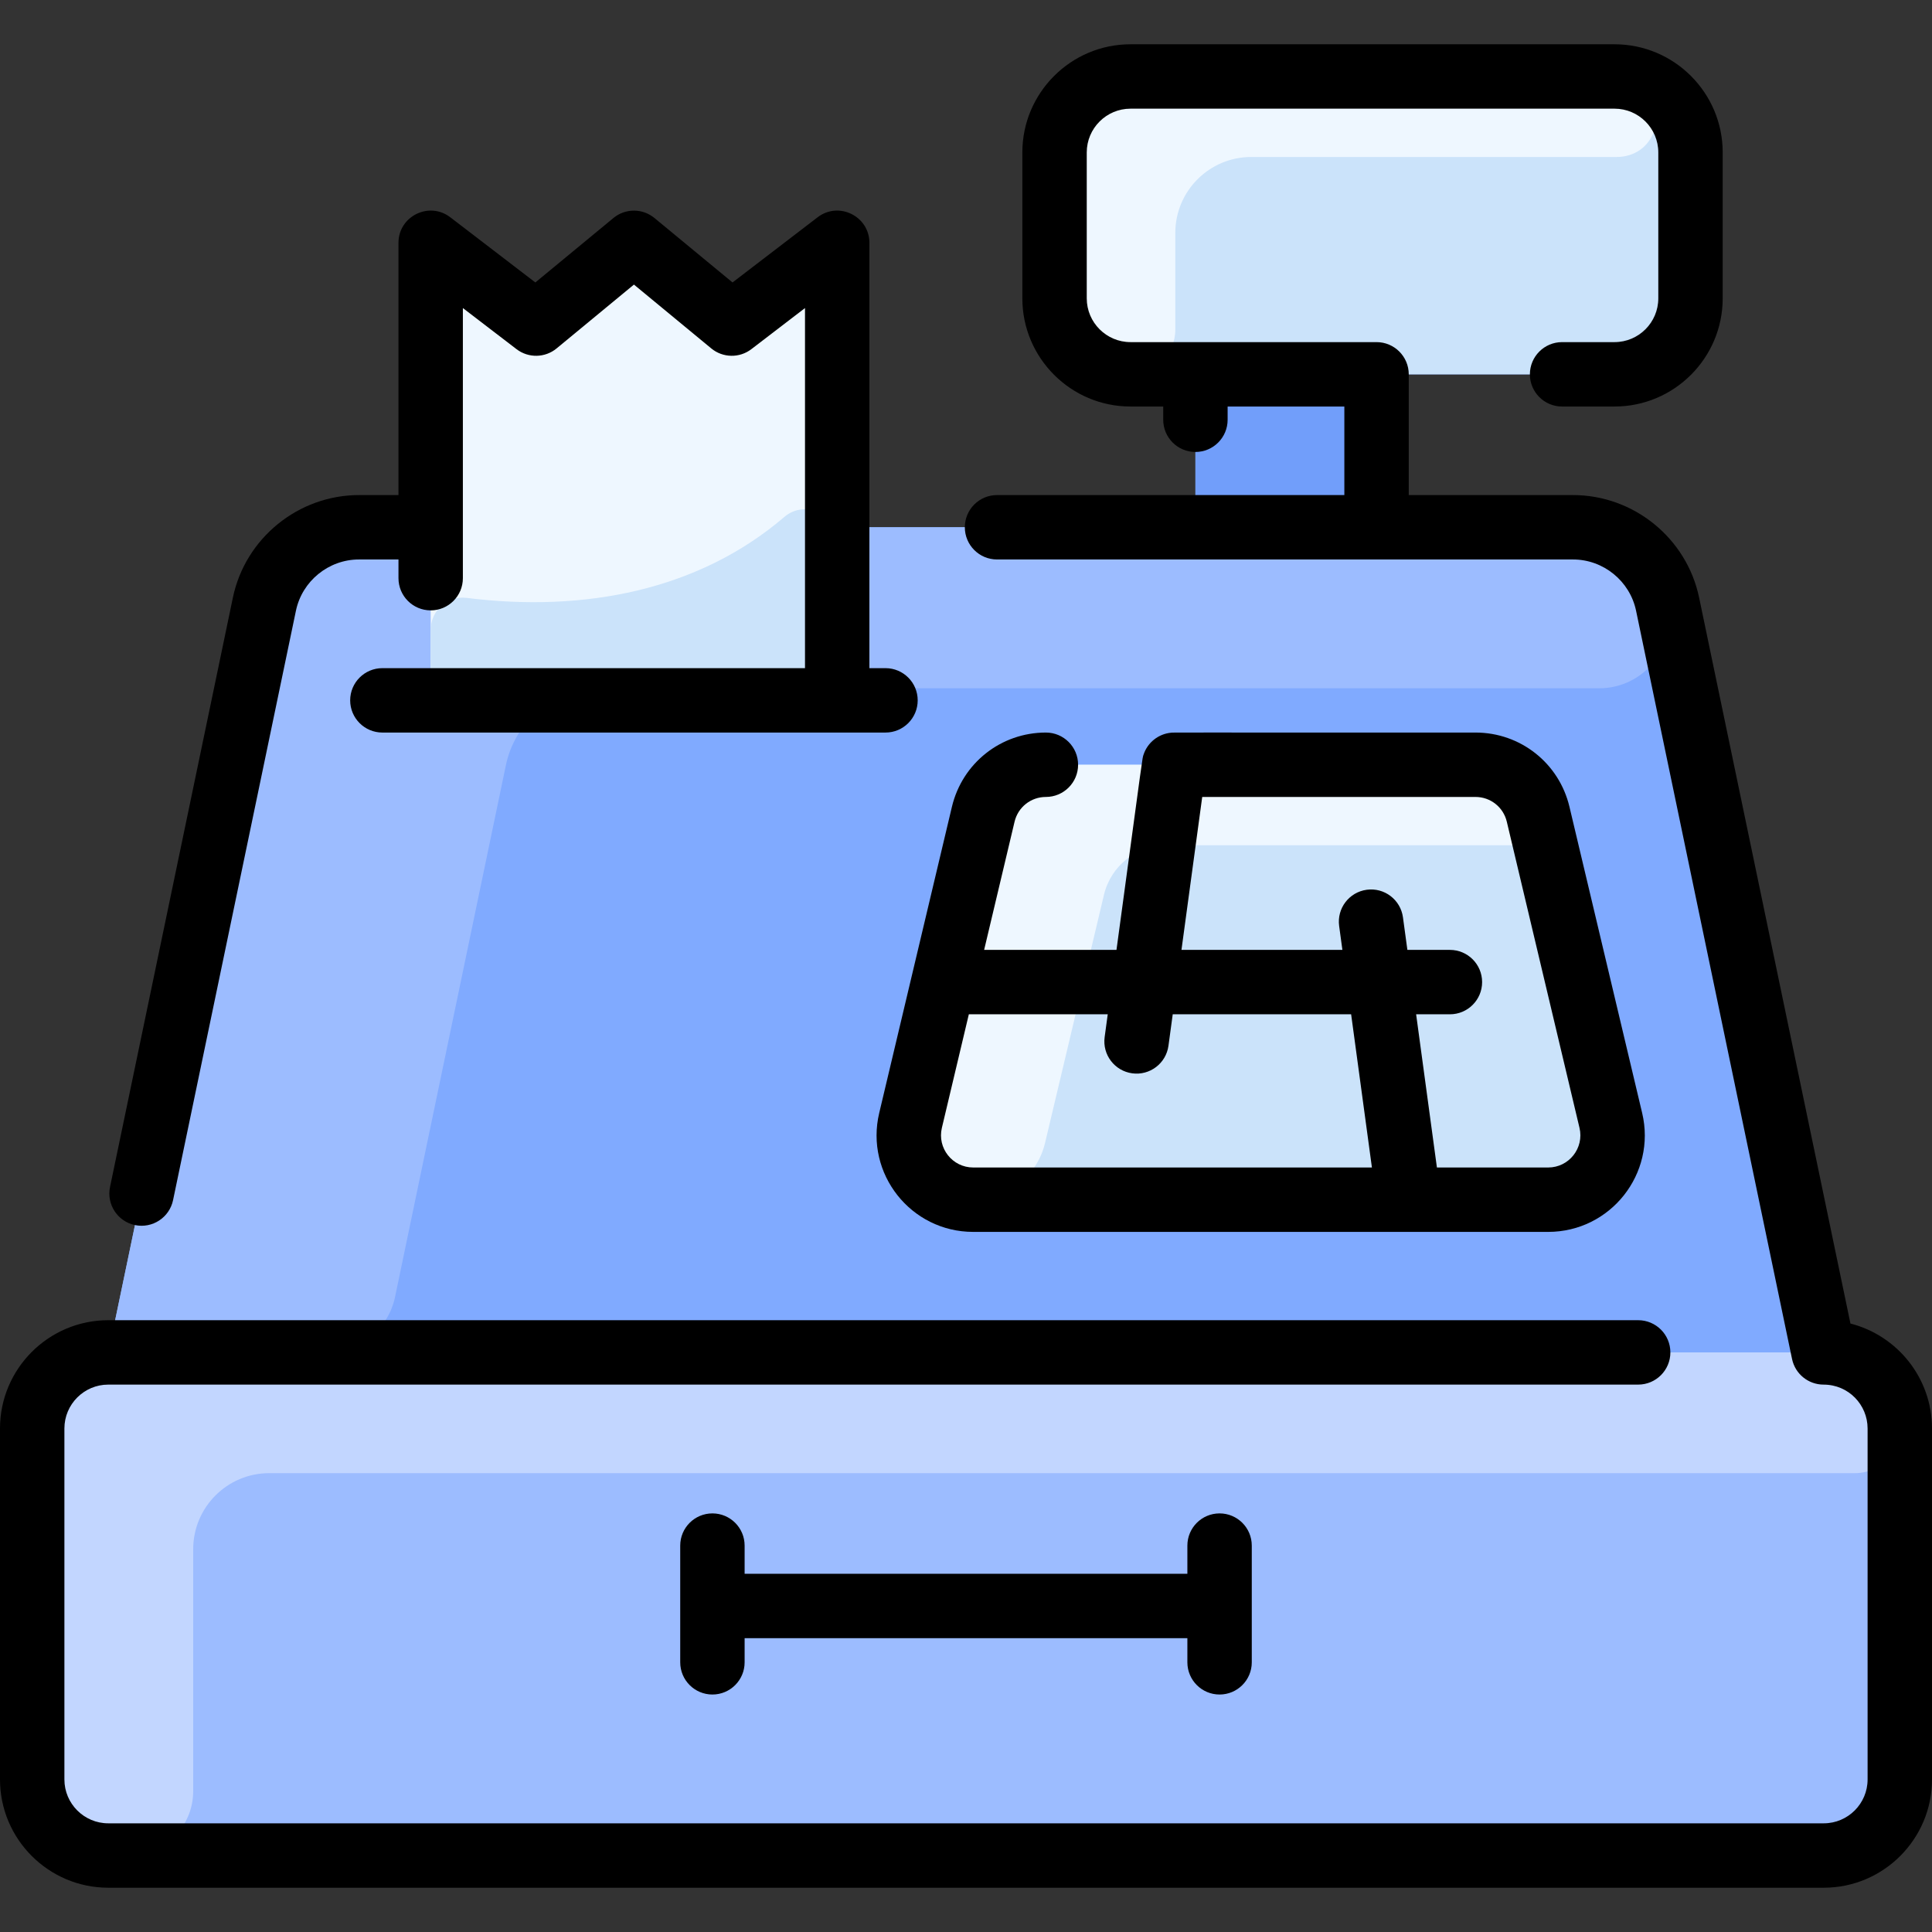 <svg id="Layer_1" enable-background="new 0 0 480 480" height="512" viewBox="0 0 480 480" width="512" xmlns="http://www.w3.org/2000/svg"><rect x="0" y="0" width="480" height="480" fill="#333333" stroke="none"/><path d="m453.1 336c-.1 0 1.371 6.767-38.79-185.9-2.32-11.13-12.13-19.1-23.5-19.1h-48.81v-38h59.12c10.43 0 18.88-8.45 18.88-18.88v-36.24c0-10.43-8.45-18.88-18.88-18.88h-120.24c-10.43 0-18.88 8.45-18.88 18.88v36.24c0 10.43 8.45 18.88 18.88 18.88h16.12v38h-207.81c-11.37 0-21.181 7.974-23.501 19.104l-38.749 185.896c-10.566 0-18.94 8.53-18.94 18.9v87.2c0 10.44 8.46 18.9 18.9 18.9h426.2c10.44 0 18.9-8.46 18.9-18.9v-87.2c0-10.44-8.46-18.9-18.9-18.9z" fill="#80aaff"/><path d="m414.31 150.1c2.248 10.779-5.979 20.9-16.99 20.9h-248.13c-11.37 0-21.18 7.97-23.5 19.1l-27.531 132.086c-1.677 8.047-8.77 13.814-16.99 13.814h-54.229l38.749-185.896c2.32-11.131 12.131-19.104 23.501-19.104h301.62c11.37 0 21.179 7.97 23.5 19.1z" fill="#9cbcff"/><path d="m472 354.9v87.2c0 10.44-8.46 18.9-18.9 18.9h-426.2c-10.44 0-18.9-8.46-18.9-18.9v-87.2c0-10.44 8.46-18.9 18.9-18.9h426.2c10.44 0 18.9 8.46 18.9 18.9z" fill="#9cbcff"/><path d="m472 354.9c0 6.13-4.97 11.1-11.1 11.1h-394c-10.438 0-18.9 8.462-18.9 18.9v60.1c0 8.837-7.163 16-16 16h-5.1c-10.438 0-18.9-8.462-18.9-18.9v-87.2c0-10.438 8.462-18.9 18.9-18.9h426.2c10.438 0 18.9 8.462 18.9 18.9z" fill="#c2d6ff"/><path d="m297 93h45v38h-45z" fill="#719efa"/><path d="m420 37.88v36.24c0 10.43-8.45 18.88-18.88 18.88h-120.24c-10.43 0-18.88-8.45-18.88-18.88v-36.24c0-10.43 8.45-18.88 18.88-18.88h120.24c10.43 0 18.88 8.45 18.88 18.88z" fill="#cbe3fa"/><path d="m401.602 39h-90.722c-10.427 0-18.88 8.453-18.88 18.88v24c0 6.141-4.979 11.12-11.12 11.12-10.427 0-18.88-8.453-18.88-18.88v-36.24c0-10.427 8.453-18.88 18.88-18.88h120.24c14.461 0 13.391 20 .482 20z" fill="#eef7ff"/><path d="m384.64 298.06h-142.85c-10.33 0-17.95-9.64-15.57-19.7l18.06-76.06c1.72-7.21 8.16-12.3 15.57-12.3h106.73c7.41 0 13.85 5.09 15.56 12.3l18.06 76.06c2.39 10.06-5.23 19.7-15.56 19.7z" fill="#cbe3fa"/><path d="m382.14 202.3c.933 3.929-2.046 7.7-6.084 7.7h-86.206c-7.41 0-13.854 5.089-15.57 12.3l-14.64 61.658c-1.964 8.27-9.35 14.102-17.85 14.102-10.33 0-17.954-9.641-15.57-19.7 24.854-104.856-6.969 29.104 18.06-76.06 1.716-7.211 8.16-12.3 15.57-12.3h106.73c7.41 0 13.848 5.09 15.56 12.3z" fill="#eef7ff"/><path d="m208 76.539v97.461h-101v-97.461c0-6.631 7.603-10.383 12.866-6.35l8.272 6.339c2.957 2.266 7.087 2.191 9.959-.181l14.309-11.813c2.957-2.441 7.23-2.441 10.186 0l14.309 11.813c2.873 2.372 7.002 2.447 9.959.181l8.272-6.339c5.265-4.033 12.868-.28 12.868 6.35z" fill="#eef7ff"/><path d="m208 134.569v39.431h-101v-17.512c0-4.784 4.176-8.539 8.923-7.945 29.25 3.659 57.63-1.862 78.948-20.111 5.157-4.414 13.129-.651 13.129 6.137z" fill="#cbe3fa"/><g><path d="m459.739 328.831-37.599-180.362c-3.077-14.758-16.251-25.469-31.327-25.469h-40.813v-30c0-4.418-3.582-8-8-8h-61.125c-5.996 0-10.875-4.879-10.875-10.875v-36.25c0-5.996 4.879-10.875 10.875-10.875h120.249c5.997 0 10.876 4.879 10.876 10.875v36.249c0 5.997-4.879 10.876-10.875 10.876h-13.028c-4.418 0-8 3.582-8 8s3.582 8 8 8h13.028c14.819 0 26.875-12.056 26.875-26.875v-36.25c0-14.819-12.056-26.875-26.875-26.875h-120.25c-14.819 0-26.875 12.056-26.875 26.875v36.249c0 14.82 12.056 26.876 26.875 26.876h8.125v3.291c0 4.418 3.582 8 8 8s8-3.582 8-8v-3.291h29v22h-86.291c-4.418 0-8 3.582-8 8s3.582 8 8 8h143.104c7.538 0 14.125 5.356 15.664 12.735l38.752 185.898c.787 3.775 4.114 6.369 7.823 6.369 6.241 0 10.947 5.041 10.947 10.902v87.193c0 6.012-4.891 10.903-10.903 10.903h-426.193c-6.012 0-10.903-4.891-10.903-10.903v-87.193c0-6.013 4.891-10.904 10.903-10.904h380.097c4.418 0 8-3.582 8-8s-3.582-8-8-8h-380.097c-14.834 0-26.903 12.069-26.903 26.903v87.193c0 14.835 12.069 26.904 26.903 26.904h426.193c14.835 0 26.904-12.069 26.904-26.903v-87.193c0-12.544-8.629-23.108-20.261-26.073z"/><path d="m33.533 304.369c4.343.905 8.566-1.89 9.464-6.199l30.526-146.435c1.539-7.379 8.126-12.735 15.664-12.735h9.813v4.645c0 4.418 3.582 8 8 8s8-3.582 8-8v-67.108l13.326 10.209c2.956 2.265 7.086 2.19 9.958-.181l19.216-15.861 19.216 15.862c2.873 2.371 7.001 2.445 9.958.181l13.326-10.21v89.463h-105c-4.418 0-8 3.582-8 8s3.582 8 8 8h125c4.418 0 8-3.582 8-8s-3.582-8-8-8h-4v-105.67c0-6.617-7.61-10.378-12.865-6.351l-21.14 16.196-19.402-16.015c-2.957-2.44-7.229-2.44-10.186 0l-19.402 16.015-21.14-16.196c-5.253-4.024-12.865-.27-12.865 6.351v62.67h-9.813c-15.075 0-28.25 10.711-31.327 25.469l-30.526 146.435c-.902 4.326 1.874 8.563 6.199 9.465z"/><path d="m303 421c4.418 0 8-3.582 8-8v-29c0-4.418-3.582-8-8-8s-8 3.582-8 8v7h-110v-7c0-4.418-3.582-8-8-8s-8 3.582-8 8v29c0 4.418 3.582 8 8 8s8-3.582 8-8v-6h110v6c0 4.418 3.582 8 8 8z"/><path d="m259.85 198c4.418 0 8-3.582 8-8s-3.582-8-8-8c-11.168 0-20.771 7.589-23.351 18.456l-18.06 76.061c-3.577 15.067 7.84 29.544 23.351 29.544h142.847c15.487 0 26.935-14.453 23.351-29.544l-18.059-76.061c-2.58-10.867-12.183-18.456-23.351-18.456-79.369 0-74.968-.018-75.576.035-3.194.278-5.894 2.451-6.885 5.433-.36 1.079.078-1.64-6.731 48.529h-32.881l7.561-31.846c.86-3.621 4.061-6.151 7.784-6.151zm38.839 0h67.889c3.723 0 6.924 2.53 7.784 6.152l18.059 76.061c1.192 5.022-2.613 9.848-7.783 9.848h-27.641l-5.165-38.063h8.395c4.418 0 8-3.582 8-8s-3.582-8-8-8h-10.567l-1.098-8.088c-.594-4.379-4.626-7.448-9.003-6.852-4.378.594-7.446 4.625-6.852 9.003l.806 5.937h-39.981zm-23.474 53.998-.768 5.663c-.594 4.378 2.473 8.409 6.852 9.003 4.359.595 8.407-2.459 9.003-6.852l1.06-7.814h44.323l5.165 38.063h-99.059c-5.161 0-8.978-4.818-7.784-9.848l6.699-28.215z"/></g></svg>